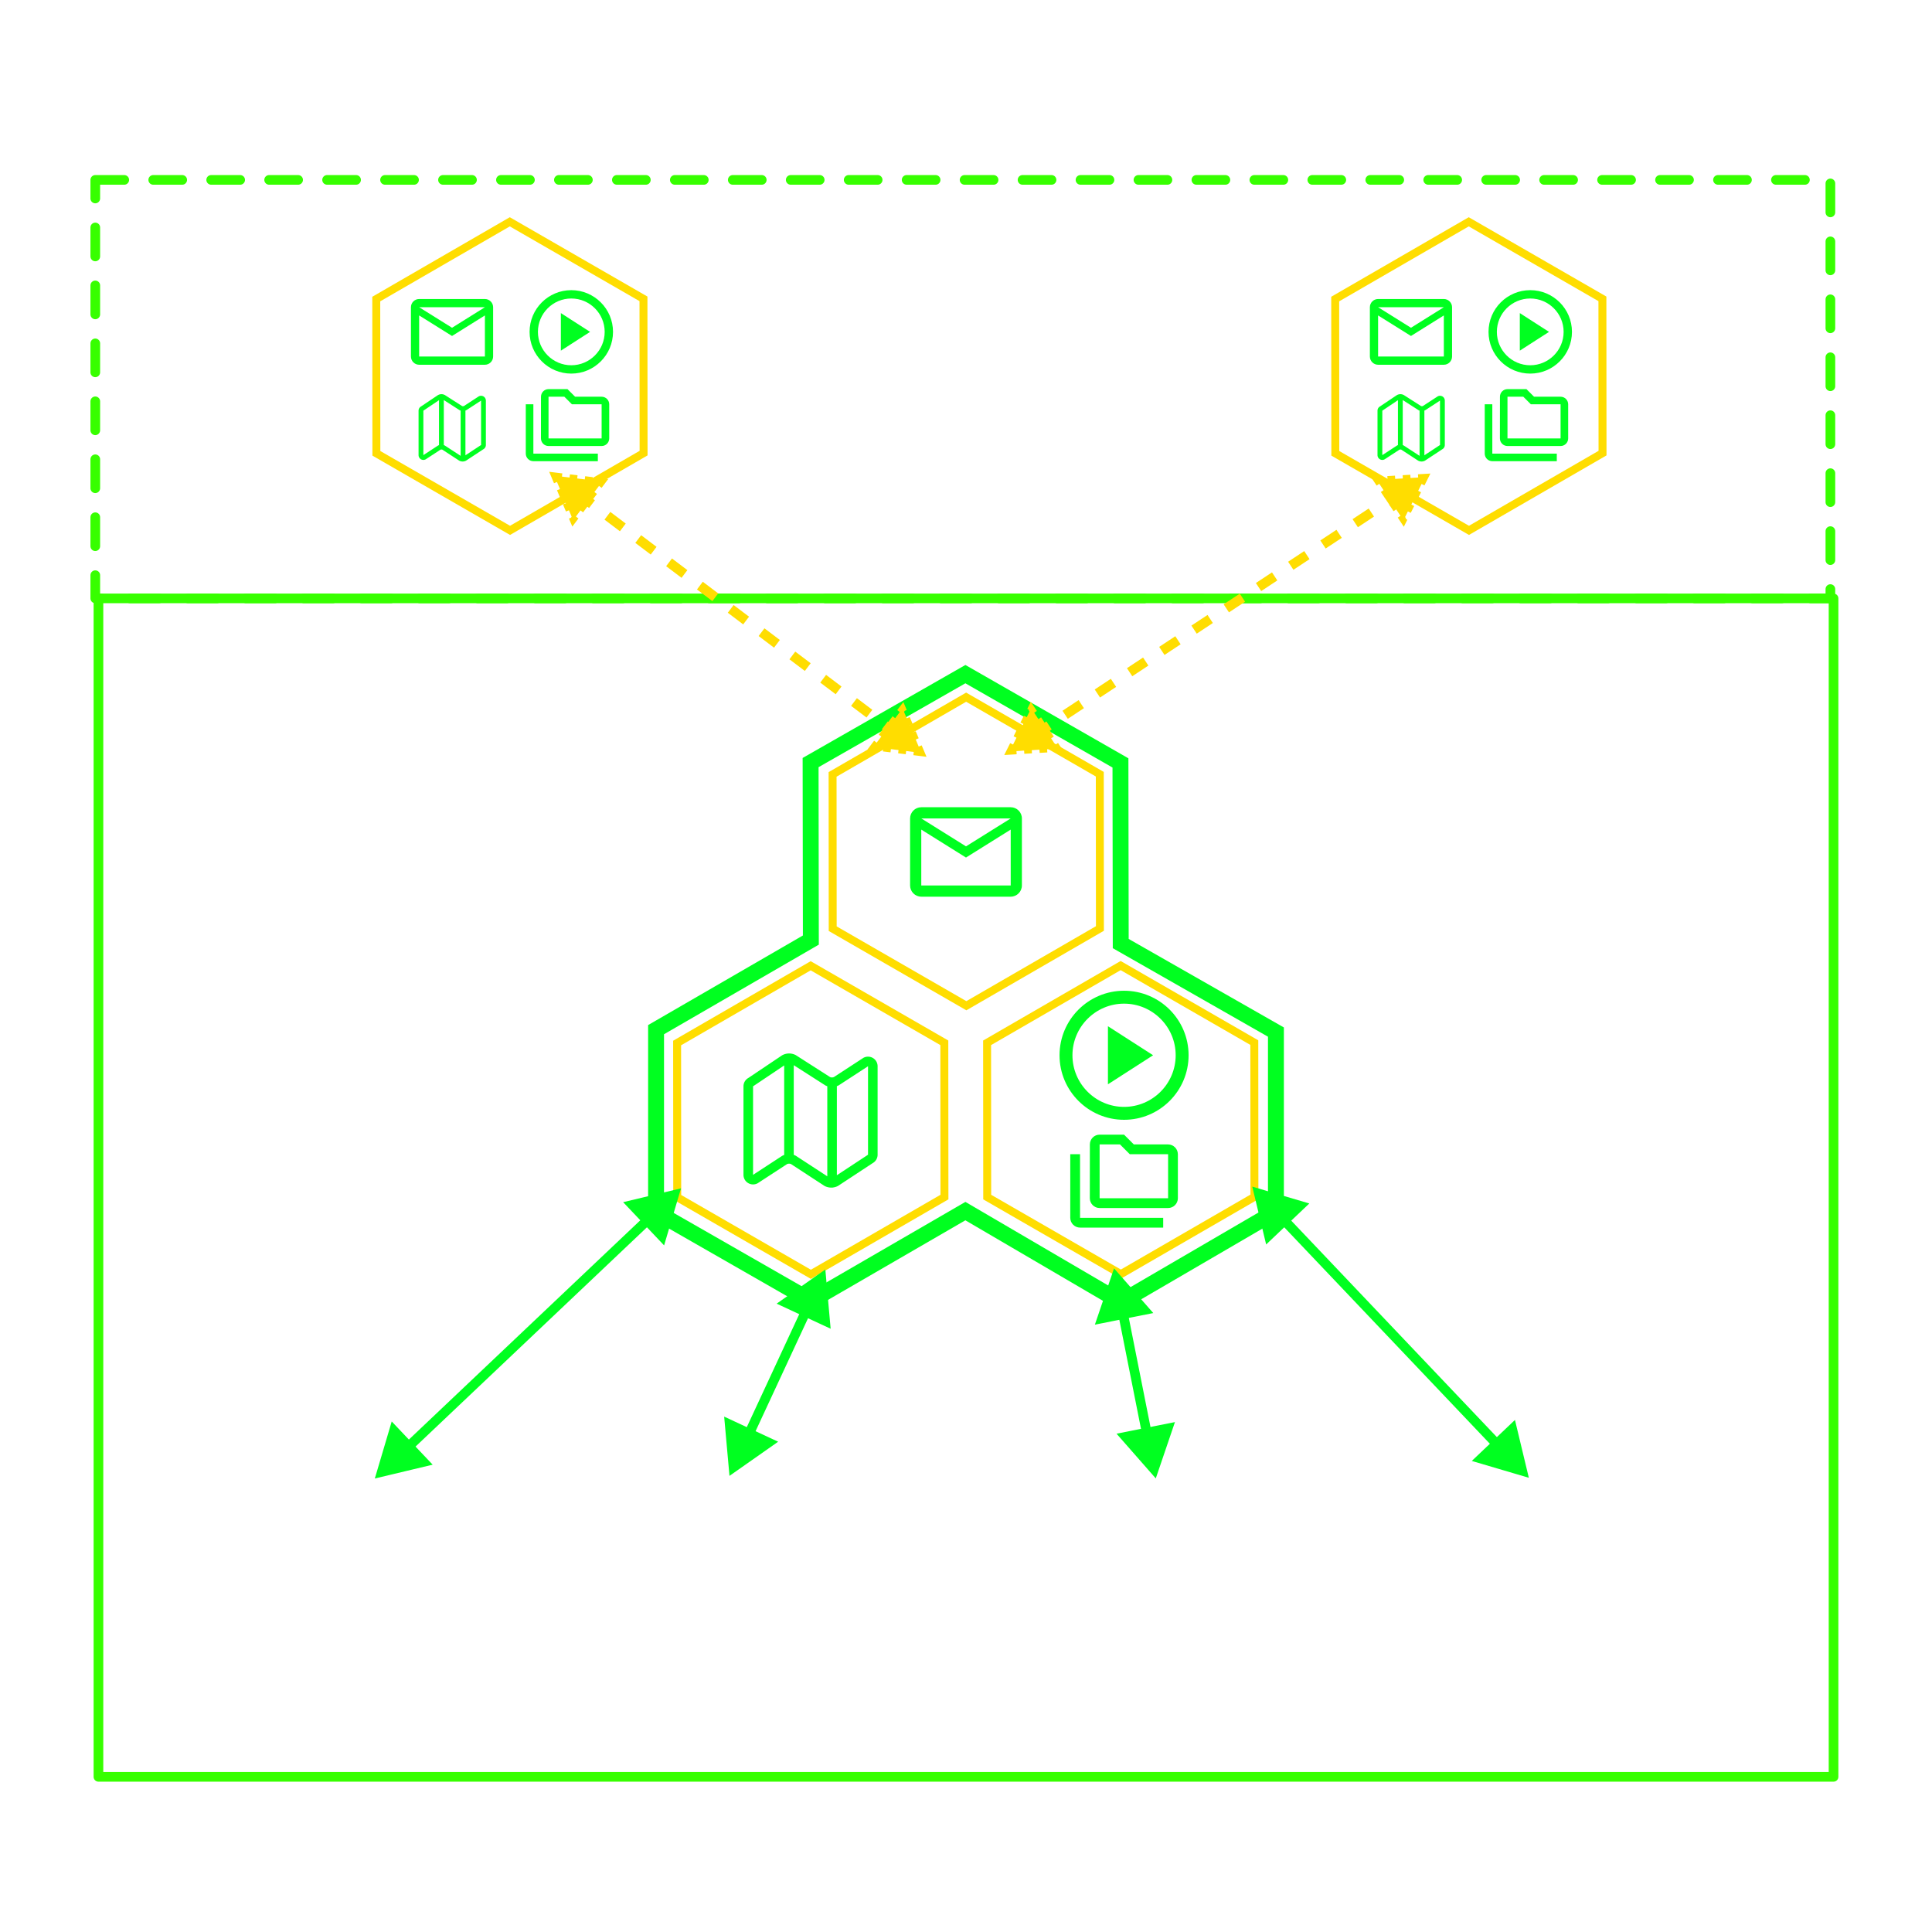 <?xml version="1.0" encoding="UTF-8" standalone="no"?>
<!-- Created with Inkscape (http://www.inkscape.org/) -->

<svg
   width="600"
   height="600"
   viewBox="0 0 158.75 158.75"
   version="1.1"
   id="svg1"
   xmlns="http://www.w3.org/2000/svg"
   xmlns:svg="http://www.w3.org/2000/svg">
  <defs
     id="defs1">
    <marker
       style="overflow:visible"
       id="Triangle-1-3-3-2-8"
       refX="0"
       refY="0"
       orient="auto-start-reverse"
       markerWidth="1.001"
       markerHeight="1.001"
       viewBox="0 0 1 1"
       preserveAspectRatio="xMidYMid">
      <path
         transform="scale(0.5)"
         style="fill:context-stroke;fill-rule:evenodd;stroke:context-stroke;stroke-width:1pt"
         d="M 5.77,0 -2.88,5 V -5 Z"
         id="path135-9-2-0-5-6" />
    </marker>
    <marker
       style="overflow:visible"
       id="Triangle-1-3-3-2-8_F-ffffff_S-00ff20"
       refX="0"
       refY="0"
       orient="auto-start-reverse"
       markerWidth="1.001"
       markerHeight="1.001"
       viewBox="0 0 1 1"
       preserveAspectRatio="xMidYMid">
      <path
         transform="scale(0.5)"
         style="fill:#00ff20;fill-rule:evenodd;stroke:#00ff20;stroke-width:1pt"
         d="M 5.77,0 -2.88,5 V -5 Z"
         id="path1" />
    </marker>
    <marker
       style="overflow:visible"
       id="Triangle-1-3-3-2-8_F-ffffff_S-00ff20_reversed"
       refX="0"
       refY="0"
       orient="auto"
       markerWidth="1.001"
       markerHeight="1.001"
       viewBox="0 0 1 1"
       preserveAspectRatio="xMidYMid">
      <g
         transform="rotate(180,0,0)"
         id="g7">
        <path
           transform="scale(0.5)"
           style="fill:#00ff20;fill-rule:evenodd;stroke:#00ff20;stroke-width:1pt"
           d="M 5.77,0 -2.88,5 V -5 Z"
           id="path7" />
      </g>
    </marker>
    <marker
       style="overflow:visible"
       id="Triangle-9-5-2-8-4-6"
       refX="0"
       refY="0"
       orient="auto-start-reverse"
       markerWidth="1.001"
       markerHeight="1.001"
       viewBox="0 0 1 1"
       preserveAspectRatio="xMidYMid">
      <path
         transform="scale(0.5)"
         style="fill:context-stroke;fill-rule:evenodd;stroke:context-stroke;stroke-width:1pt"
         d="M 5.77,0 -2.88,5 V -5 Z"
         id="path135-7-6-6-9-9-7" />
    </marker>
    <marker
       style="overflow:visible"
       id="Triangle-9-5-2-8-4-6_F-ffffff_S-00ff20"
       refX="0"
       refY="0"
       orient="auto-start-reverse"
       markerWidth="1.001"
       markerHeight="1.001"
       viewBox="0 0 1 1"
       preserveAspectRatio="xMidYMid">
      <path
         transform="scale(0.5)"
         style="fill:#00ff20;fill-rule:evenodd;stroke:#00ff20;stroke-width:1pt"
         d="M 5.77,0 -2.88,5 V -5 Z"
         id="path2" />
    </marker>
    <marker
       style="overflow:visible"
       id="Triangle-9-5-2-8-4-6_F-ffffff_S-00ff20_reversed"
       refX="0"
       refY="0"
       orient="auto"
       markerWidth="1.001"
       markerHeight="1.001"
       viewBox="0 0 1 1"
       preserveAspectRatio="xMidYMid">
      <g
         transform="rotate(180,0,0)"
         id="g8">
        <path
           transform="scale(0.5)"
           style="fill:#00ff20;fill-rule:evenodd;stroke:#00ff20;stroke-width:1pt"
           d="M 5.77,0 -2.88,5 V -5 Z"
           id="path8" />
      </g>
    </marker>
    <marker
       style="overflow:visible"
       id="Triangle-94-9-7-5-2-9"
       refX="0"
       refY="0"
       orient="auto-start-reverse"
       markerWidth="1.001"
       markerHeight="1.001"
       viewBox="0 0 1 1"
       preserveAspectRatio="xMidYMid">
      <path
         transform="scale(0.5)"
         style="fill:context-stroke;fill-rule:evenodd;stroke:context-stroke;stroke-width:1pt"
         d="M 5.77,0 -2.88,5 V -5 Z"
         id="path135-78-8-9-4-0-7" />
    </marker>
    <marker
       style="overflow:visible"
       id="Triangle-94-9-7-5-2-9_F-ffffff_S-00ff20"
       refX="0"
       refY="0"
       orient="auto-start-reverse"
       markerWidth="1.001"
       markerHeight="1.001"
       viewBox="0 0 1 1"
       preserveAspectRatio="xMidYMid">
      <path
         transform="scale(0.5)"
         style="fill:#00ff20;fill-rule:evenodd;stroke:#00ff20;stroke-width:1pt"
         d="M 5.77,0 -2.88,5 V -5 Z"
         id="path3" />
    </marker>
    <marker
       style="overflow:visible"
       id="Triangle-94-9-7-5-2-9_F-ffffff_S-00ff20_reversed"
       refX="0"
       refY="0"
       orient="auto"
       markerWidth="1.001"
       markerHeight="1.001"
       viewBox="0 0 1 1"
       preserveAspectRatio="xMidYMid">
      <g
         transform="rotate(180,0,0)"
         id="g9">
        <path
           transform="scale(0.5)"
           style="fill:#00ff20;fill-rule:evenodd;stroke:#00ff20;stroke-width:1pt"
           d="M 5.77,0 -2.88,5 V -5 Z"
           id="path9" />
      </g>
    </marker>
    <marker
       style="overflow:visible"
       id="Triangle-0-7-6-9-1-5"
       refX="0"
       refY="0"
       orient="auto-start-reverse"
       markerWidth="1.001"
       markerHeight="1.001"
       viewBox="0 0 1 1"
       preserveAspectRatio="xMidYMid">
      <path
         transform="scale(0.5)"
         style="fill:context-stroke;fill-rule:evenodd;stroke:context-stroke;stroke-width:1pt"
         d="M 5.77,0 -2.88,5 V -5 Z"
         id="path135-6-2-0-2-9-9" />
    </marker>
    <marker
       style="overflow:visible"
       id="Triangle-0-7-6-9-1-5_F-ffffff_S-00ff20"
       refX="0"
       refY="0"
       orient="auto-start-reverse"
       markerWidth="1.001"
       markerHeight="1.001"
       viewBox="0 0 1 1"
       preserveAspectRatio="xMidYMid">
      <path
         transform="scale(0.5)"
         style="fill:#00ff20;fill-rule:evenodd;stroke:#00ff20;stroke-width:1pt"
         d="M 5.77,0 -2.88,5 V -5 Z"
         id="path4" />
    </marker>
    <marker
       style="overflow:visible"
       id="Triangle-0-7-6-9-1-5_F-ffffff_S-00ff20_reversed"
       refX="0"
       refY="0"
       orient="auto"
       markerWidth="1.001"
       markerHeight="1.001"
       viewBox="0 0 1 1"
       preserveAspectRatio="xMidYMid">
      <g
         transform="rotate(180,0,0)"
         id="g10">
        <path
           transform="scale(0.5)"
           style="fill:#00ff20;fill-rule:evenodd;stroke:#00ff20;stroke-width:1pt"
           d="M 5.77,0 -2.88,5 V -5 Z"
           id="path10" />
      </g>
    </marker>
    <marker
       style="overflow:visible"
       id="Triangle-9-5-2-8-4-6-8"
       refX="0"
       refY="0"
       orient="auto-start-reverse"
       markerWidth="1.001"
       markerHeight="1.001"
       viewBox="0 0 1 1"
       preserveAspectRatio="xMidYMid">
      <path
         transform="scale(0.5)"
         style="fill:context-stroke;fill-rule:evenodd;stroke:context-stroke;stroke-width:1pt"
         d="M 5.77,0 -2.88,5 V -5 Z"
         id="path135-7-6-6-9-9-7-0" />
    </marker>
    <marker
       style="overflow:visible"
       id="Triangle-9-5-2-8-4-6-8_Fnone_S-ffdd00"
       refX="0"
       refY="0"
       orient="auto-start-reverse"
       markerWidth="1.001"
       markerHeight="1.001"
       viewBox="0 0 1 1"
       preserveAspectRatio="xMidYMid">
      <path
         transform="scale(0.5)"
         style="fill:#ffdd00;fill-rule:evenodd;stroke:#ffdd00;stroke-width:1pt"
         d="M 5.77,0 -2.88,5 V -5 Z"
         id="path5" />
    </marker>
    <marker
       style="overflow:visible"
       id="Triangle-9-5-2-8-4-6-8_Fnone_S-ffdd00_reversed"
       refX="0"
       refY="0"
       orient="auto"
       markerWidth="1.001"
       markerHeight="1.001"
       viewBox="0 0 1 1"
       preserveAspectRatio="xMidYMid">
      <g
         transform="rotate(180,0,0)"
         id="g11">
        <path
           transform="scale(0.5)"
           style="fill:#ffdd00;fill-rule:evenodd;stroke:#ffdd00;stroke-width:1pt"
           d="M 5.77,0 -2.88,5 V -5 Z"
           id="path11" />
      </g>
    </marker>
    <marker
       style="overflow:visible"
       id="Triangle-9-5-2-8-4-6-8-4"
       refX="0"
       refY="0"
       orient="auto-start-reverse"
       markerWidth="1.001"
       markerHeight="1.001"
       viewBox="0 0 1 1"
       preserveAspectRatio="xMidYMid">
      <path
         transform="scale(0.5)"
         style="fill:context-stroke;fill-rule:evenodd;stroke:context-stroke;stroke-width:1pt"
         d="M 5.77,0 -2.88,5 V -5 Z"
         id="path135-7-6-6-9-9-7-0-9" />
    </marker>
    <marker
       style="overflow:visible"
       id="Triangle-9-5-2-8-4-6-8-4_Fnone_S-ffdd00"
       refX="0"
       refY="0"
       orient="auto-start-reverse"
       markerWidth="1.001"
       markerHeight="1.001"
       viewBox="0 0 1 1"
       preserveAspectRatio="xMidYMid">
      <path
         transform="scale(0.5)"
         style="fill:#ffdd00;fill-rule:evenodd;stroke:#ffdd00;stroke-width:1pt"
         d="M 5.77,0 -2.88,5 V -5 Z"
         id="path6" />
    </marker>
    <marker
       style="overflow:visible"
       id="Triangle-9-5-2-8-4-6-8-4_Fnone_S-ffdd00_reversed"
       refX="0"
       refY="0"
       orient="auto"
       markerWidth="1.001"
       markerHeight="1.001"
       viewBox="0 0 1 1"
       preserveAspectRatio="xMidYMid">
      <g
         transform="rotate(180,0,0)"
         id="g12">
        <path
           transform="scale(0.5)"
           style="fill:#ffdd00;fill-rule:evenodd;stroke:#ffdd00;stroke-width:1pt"
           d="M 5.77,0 -2.88,5 V -5 Z"
           id="path12" />
      </g>
    </marker>
  </defs>
  <g
     id="layer1"
     style="display:inline;opacity:1"
     transform="translate(309.709,-796.925)">
    <path
       d="m -246.096,920.741 -7.413,-0.008 c -0.815,0 -1.483,0.667 -1.483,1.483 v 13.343 c 0,0.815 0.667,1.483 1.483,1.483 h 7.413 c 0.815,0 1.483,-0.667 1.483,-1.483 v -13.343 c 0,-0.815 -0.667,-1.475 -1.483,-1.475 z m 0,13.336 h -7.413 v -10.378 h 7.413 z"
       id="path2-6-29"
       style="display:inline;fill:#ffffff;fill-opacity:1;stroke-width:0.741" />
    <path
       d="m -278.623,934.179 c 0.97,0 1.755,-0.794 1.755,-1.764 l 0.011,-8.82 c 0,-0.97 -0.794,-1.764 -1.764,-1.764 h -14.111 c -0.97,0 -1.764,0.794 -1.764,1.764 v 8.82 c 0,0.97 0.794,1.764 1.764,1.764 h -3.528 v 1.764 h 21.167 v -1.764 z m -14.111,-10.584 h 14.111 v 8.82 h -14.111 z"
       id="path2-5-43"
       style="display:inline;fill:#ffffff;fill-opacity:1;stroke-width:0.882" />
    <path
       d="m -184.794,926.416 v 5.56 a 0.618,0.618 0 0 0 0.618,0.618 h 6.177 a 0.618,0.618 0 0 1 0,1.235 h -1.235 v 1.235 h 1.235 a 0.618,0.618 0 0 1 0,1.235 h -3.706 a 0.618,0.618 0 0 1 0,-1.235 h 1.235 v -1.235 h -3.706 a 1.853,1.853 0 0 1 -1.853,-1.853 v -5.56 a 1.853,1.853 0 0 1 1.853,-1.853 h 6.177 a 0.618,0.618 0 0 1 0,1.235 h -6.177 a 0.618,0.618 0 0 0 -0.618,0.618 z m 14.208,-2.471 h -2.471 a 0.618,0.618 0 0 0 0,1.235 h 2.471 a 0.618,0.618 0 0 0 0,-1.235 z m 0,2.471 h -2.471 a 0.618,0.618 0 0 0 0,1.235 h 2.471 a 0.618,0.618 0 0 0 0,-1.235 z m 3.089,-3.706 v 12.355 a 1.235,1.235 0 0 1 -1.235,1.235 h -6.177 a 1.235,1.235 0 0 1 -1.235,-1.235 v -12.355 a 1.235,1.235 0 0 1 1.235,-1.235 h 6.177 a 1.235,1.235 0 0 1 1.235,1.235 z m -1.235,12.355 v -12.355 h -6.177 v 12.355 z m -3.089,-3.089 a 0.927,0.927 0 1 0 0.927,0.927 0.927,0.927 0 0 0 -0.927,-0.927 z"
       id="path1-0-5"
       style="display:inline;fill:#ffffff;fill-opacity:1;stroke-width:0.077" />
    <path
       d="m -207.289,924.022 h -5.347 l 2.318,-2.318 -0.493,-0.5 -2.818,2.818 -2.818,-2.818 -0.5,0.5 2.325,2.318 h -5.347 a 1.409,1.409 0 0 0 -1.409,1.409 v 8.454 c 0,0.775 0.634,1.409 1.409,1.409 h 12.681 c 0.775,0 1.409,-0.634 1.409,-1.409 v -8.454 a 1.409,1.409 0 0 0 -1.409,-1.409 z m 0,9.863 h -12.681 v -8.454 h 12.681 z m -8.454,-7.045 v 5.636 l 4.931,-2.818 z"
       id="path2-2-1"
       style="display:inline;fill:#ffffff;fill-opacity:1;stroke-width:0.704" />
    <path
       d="m -225.741,864.174 c 0,-0.505 -0.413,-0.919 -0.919,-0.919 h -7.349 c -0.505,0 -0.919,0.413 -0.919,0.919 v 5.511 c 0,0.505 0.413,0.919 0.919,0.919 h 7.348 c 0.505,0 0.919,-0.413 0.919,-0.919 z m -0.919,0 -3.674,2.296 -3.674,-2.296 z m 0,5.511 h -7.349 v -4.593 l 3.674,2.296 3.674,-2.296 z"
       id="path2-7-7-0-4-2-7"
       style="display:inline;fill:#00ff20;fill-opacity:1;stroke-width:0.459" />
    <path
       d="m -269.19,822.169 c 0,-0.371 -0.304,-0.675 -0.675,-0.675 h -5.403 c -0.371,0 -0.675,0.304 -0.675,0.675 v 4.052 c 0,0.371 0.304,0.675 0.675,0.675 h 5.403 c 0.371,0 0.675,-0.304 0.675,-0.675 z m -0.675,0 -2.701,1.688 -2.701,-1.688 z m 0,4.052 h -5.403 v -3.377 l 2.701,1.688 2.701,-1.688 z"
       id="path2-7-7-0-4-2-7-5"
       style="display:inline;fill:#00ff20;fill-opacity:1;stroke-width:0.338" />
    <path
       d="m -217.346,878.333 c -2.926,0 -5.302,2.375 -5.302,5.302 0,2.926 2.375,5.302 5.302,5.302 2.926,0 5.302,-2.375 5.302,-5.302 0,-2.926 -2.375,-5.302 -5.302,-5.302 z m 0,9.543 c -2.338,0 -4.241,-1.903 -4.241,-4.241 0,-2.338 1.903,-4.241 4.241,-4.241 2.338,0 4.241,1.903 4.241,4.241 0,2.338 -1.903,4.241 -4.241,4.241 z m -1.325,-1.856 3.711,-2.386 -3.711,-2.386 z"
       id="path2-56-9-8-9-1-1"
       style="display:inline;fill:#00ff20;fill-opacity:1;stroke-width:0.53" />
    <path
       d="m -262.766,820.767 c -1.892,0 -3.428,1.536 -3.428,3.428 0,1.892 1.536,3.428 3.428,3.428 1.892,0 3.428,-1.536 3.428,-3.428 0,-1.892 -1.536,-3.428 -3.428,-3.428 z m 0,6.171 c -1.512,0 -2.743,-1.231 -2.743,-2.743 0,-1.512 1.231,-2.743 2.743,-2.743 1.512,0 2.743,1.231 2.743,2.743 0,1.512 -1.231,2.743 -2.743,2.743 z m -0.857,-1.2 2.4,-1.543 -2.4,-1.543 z"
       id="path2-56-9-8-9-1-1-7"
       style="display:inline;fill:#00ff20;fill-opacity:1;stroke-width:0.343" />
    <path
       d="m -220.963,896.991 h 6.832 v 0.804 h -6.832 c -0.442,0 -0.804,-0.362 -0.804,-0.804 v -5.225 h 0.804 z m 8.038,-5.225 v 3.617 c 0,0.442 -0.362,0.804 -0.804,0.804 h -5.627 c -0.442,0 -0.804,-0.362 -0.804,-0.804 l 0.004,-4.421 c 0,-0.442 0.358,-0.804 0.8,-0.804 h 2.009 l 0.804,0.804 h 2.813 c 0.442,0 0.804,0.362 0.804,0.804 z m -6.43,3.617 h 5.627 v -3.617 h -3.147 l -0.804,-0.804 h -1.676 z"
       id="path2-54-0-8-0-8-6-3-9-2"
       style="display:inline;fill:#00ff20;fill-opacity:1;stroke-width:0.402" />
    <path
       d="m -265.883,834.198 h 5.298 v 0.623 h -5.298 c -0.343,0 -0.623,-0.281 -0.623,-0.623 v -4.052 h 0.623 z m 6.233,-4.052 v 2.805 c 0,0.343 -0.28,0.623 -0.623,0.623 h -4.363 c -0.343,0 -0.623,-0.28 -0.623,-0.623 l 0.003,-3.428 c 0,-0.343 0.277,-0.623 0.62,-0.623 h 1.558 l 0.623,0.623 h 2.182 c 0.343,0 0.623,0.28 0.623,0.623 z m -4.987,2.805 h 4.363 v -2.805 h -2.44 l -0.623,-0.623 h -1.3 z"
       id="path2-54-0-8-0-8-6-3-9-2-1"
       style="display:inline;fill:#00ff20;fill-opacity:1;stroke-width:0.312" />
    <path
       fill="none"
       stroke-linecap="round"
       stroke-linejoin="round"
       stroke-width="0.787"
       d="m -241.7,885.767 -2.818,-1.803 a 0.787,0.787 0 0 0 -0.72,0.009 l -2.778,1.864 a 0.394,0.394 0 0 0 -0.209,0.348 v 7.276 a 0.394,0.394 0 0 0 0.578,0.348 l 2.406,-1.569 a 0.787,0.787 0 0 1 0.726,-0.006 l 2.752,1.796 a 0.787,0.787 0 0 0 0.72,-0.003 l 2.84,-1.868 a 0.394,0.394 0 0 0 0.212,-0.349 v -7.274 a 0.394,0.394 0 0 0 -0.578,-0.348 l -2.411,1.571 a 0.787,0.787 0 0 1 -0.719,0.009 z m 0.362,0.083 v 8.265 m -3.542,-10.233 v 8.265"
       id="path1-6-5-2-5-0-2"
       style="display:inline;fill:none;fill-opacity:1;stroke:#00ff20;stroke-opacity:1" />
    <path
       fill="none"
       stroke-linecap="round"
       stroke-linejoin="round"
       stroke-width="0.395"
       d="m -271.844,830.458 -1.414,-0.905 a 0.395,0.395 0 0 0 -0.362,0.005 l -1.394,0.936 a 0.198,0.198 0 0 0 -0.105,0.175 v 3.652 a 0.198,0.198 0 0 0 0.29,0.175 l 1.208,-0.788 a 0.395,0.395 0 0 1 0.364,-0.003 l 1.381,0.901 a 0.395,0.395 0 0 0 0.361,-0.001 l 1.425,-0.938 a 0.198,0.198 0 0 0 0.107,-0.175 v -3.651 a 0.198,0.198 0 0 0 -0.29,-0.175 l -1.21,0.788 a 0.395,0.395 0 0 1 -0.361,0.005 z m 0.182,0.042 v 4.148 m -1.778,-5.136 v 4.148"
       id="path1-6-5-2-5-0-2-0"
       style="display:inline;fill:none;fill-opacity:1;stroke:#00ff20;stroke-opacity:1" />
    <path
       style="display:inline;fill:none;fill-opacity:1;stroke:#ffdd00;stroke-width:2.157;stroke-miterlimit:4;stroke-dasharray:none;stroke-opacity:1"
       id="path1-5-6-4-49-5"
       d="m 67.052,41.533 20.96,36.304 -20.96,36.304 -41.92,0 L 4.173,77.837 25.132,41.533 Z"
       transform="matrix(0.262,0.151,-0.151,0.262,-230.636,839.534)" />
    <path
       style="display:inline;fill:none;fill-opacity:1;stroke:#ffdd00;stroke-width:2.157;stroke-miterlimit:4;stroke-dasharray:none;stroke-opacity:1"
       id="path1-5-6-4-49-5-9"
       d="m 67.052,41.533 20.96,36.304 -20.96,36.304 -41.92,0 L 4.173,77.837 25.132,41.533 Z"
       transform="matrix(0.262,0.151,-0.151,0.262,-268.132,800.474)" />
    <path
       d="m -190.395,822.169 c 0,-0.371 -0.304,-0.675 -0.675,-0.675 h -5.403 c -0.371,0 -0.675,0.304 -0.675,0.675 v 4.052 c 0,0.371 0.304,0.675 0.675,0.675 h 5.403 c 0.371,0 0.675,-0.304 0.675,-0.675 z m -0.675,0 -2.701,1.688 -2.701,-1.688 z m 0,4.052 h -5.403 v -3.377 l 2.701,1.688 2.701,-1.688 z"
       id="path2-7-7-0-4-2-7-5-6"
       style="display:inline;fill:#00ff20;fill-opacity:1;stroke-width:0.338" />
    <path
       d="m -183.971,820.767 c -1.892,0 -3.428,1.536 -3.428,3.428 0,1.892 1.536,3.428 3.428,3.428 1.892,0 3.428,-1.536 3.428,-3.428 0,-1.892 -1.536,-3.428 -3.428,-3.428 z m 0,6.171 c -1.512,0 -2.743,-1.231 -2.743,-2.743 0,-1.512 1.231,-2.743 2.743,-2.743 1.512,0 2.743,1.231 2.743,2.743 0,1.512 -1.231,2.743 -2.743,2.743 z m -0.857,-1.2 2.4,-1.543 -2.4,-1.543 z"
       id="path2-56-9-8-9-1-1-7-4"
       style="display:inline;fill:#00ff20;fill-opacity:1;stroke-width:0.343" />
    <path
       d="m -187.087,834.198 h 5.298 v 0.623 h -5.298 c -0.343,0 -0.623,-0.281 -0.623,-0.623 v -4.052 h 0.623 z m 6.233,-4.052 v 2.805 c 0,0.343 -0.28,0.623 -0.623,0.623 h -4.363 c -0.343,0 -0.623,-0.28 -0.623,-0.623 l 0.003,-3.428 c 0,-0.343 0.277,-0.623 0.62,-0.623 h 1.558 l 0.623,0.623 h 2.182 c 0.343,0 0.623,0.28 0.623,0.623 z m -4.987,2.805 h 4.363 v -2.805 h -2.44 l -0.623,-0.623 h -1.3 z"
       id="path2-54-0-8-0-8-6-3-9-2-1-6"
       style="display:inline;fill:#00ff20;fill-opacity:1;stroke-width:0.312" />
    <path
       fill="none"
       stroke-linecap="round"
       stroke-linejoin="round"
       stroke-width="0.395"
       d="m -193.049,830.458 -1.414,-0.905 a 0.395,0.395 0 0 0 -0.362,0.005 l -1.394,0.936 a 0.198,0.198 0 0 0 -0.105,0.175 v 3.652 a 0.198,0.198 0 0 0 0.29,0.175 l 1.208,-0.788 a 0.395,0.395 0 0 1 0.364,-0.003 l 1.381,0.901 a 0.395,0.395 0 0 0 0.361,-0.001 l 1.425,-0.938 a 0.198,0.198 0 0 0 0.107,-0.175 v -3.651 a 0.198,0.198 0 0 0 -0.29,-0.175 l -1.21,0.788 a 0.395,0.395 0 0 1 -0.361,0.005 z m 0.182,0.042 v 4.148 m -1.778,-5.136 v 4.148"
       id="path1-6-5-2-5-0-2-0-3"
       style="display:inline;fill:none;fill-opacity:1;stroke:#00ff20;stroke-opacity:1" />
    <path
       style="display:inline;fill:none;fill-opacity:1;stroke:#ffdd00;stroke-width:2.157;stroke-miterlimit:4;stroke-dasharray:none;stroke-opacity:1"
       id="path1-5-6-4-49-5-9-7"
       d="m 67.052,41.533 20.96,36.304 -20.96,36.304 -41.92,0 L 4.173,77.837 25.132,41.533 Z"
       transform="matrix(0.262,0.151,-0.151,0.262,-189.337,800.474)" />
    <path
       style="display:inline;fill:none;fill-opacity:1;stroke:#ffdd00;stroke-width:2.157;stroke-miterlimit:4;stroke-dasharray:none;stroke-opacity:1"
       id="path1-5-8-0-8-1"
       d="m 67.052,41.533 20.96,36.304 -20.96,36.304 -41.92,0 L 4.173,77.837 25.132,41.533 Z"
       transform="matrix(0.262,0.151,-0.151,0.262,-243.411,861.604)" />
    <path
       style="display:inline;fill:none;fill-opacity:1;stroke:#ffdd00;stroke-width:2.157;stroke-miterlimit:4;stroke-dasharray:none;stroke-opacity:1"
       id="path1-5-6-6-3-6-1-0"
       d="m 67.052,41.533 20.96,36.304 -20.96,36.304 -41.92,0 L 4.173,77.837 25.132,41.533 Z"
       transform="matrix(0.262,0.151,-0.151,0.262,-217.94,861.588)" />
    <path
       style="display:inline;fill:none;fill-opacity:1;stroke:#00ff20;stroke-width:1.307;stroke-miterlimit:4;stroke-dasharray:none;stroke-opacity:1"
       d="m -230.384,852.318 12.741,7.295 0.023,14.843 12.752,7.273 2e-5,14.746 -12.752,7.436 -12.764,-7.471 -12.698,7.357 -12.719,-7.285 -2e-5,-14.981 12.719,-7.362 -0.021,-14.585 z"
       id="path198-1-3" />
    <path
       style="display:inline;opacity:1;fill:#ffffff;fill-opacity:1;stroke:#00ff20;stroke-width:0.794;stroke-dasharray:none;stroke-opacity:1;marker-start:url(#Triangle-1-3-3-2-8_F-ffffff_S-00ff20_reversed);marker-end:url(#Triangle-1-3-3-2-8_F-ffffff_S-00ff20)"
       d="m -255.8,896.512 -21.062,19.958"
       id="path9-6-4-9-0-3" />
    <path
       style="display:inline;opacity:1;fill:#ffffff;fill-opacity:1;stroke:#00ff20;stroke-width:0.794;stroke-dasharray:none;stroke-opacity:1;marker-start:url(#Triangle-9-5-2-8-4-6_F-ffffff_S-00ff20_reversed);marker-end:url(#Triangle-9-5-2-8-4-6_F-ffffff_S-00ff20)"
       d="m -243.081,903.797 -5.499,11.839"
       id="path9-9-1-8-9-7-3" />
    <path
       style="display:inline;opacity:1;fill:#ffffff;fill-opacity:1;stroke:#00ff20;stroke-width:0.794;stroke-dasharray:none;stroke-opacity:1;marker-start:url(#Triangle-94-9-7-5-2-9_F-ffffff_S-00ff20_reversed);marker-end:url(#Triangle-94-9-7-5-2-9_F-ffffff_S-00ff20)"
       d="m -217.62,903.911 2.33,11.725"
       id="path9-3-5-7-4-3-8" />
    <path
       style="display:inline;opacity:1;fill:#ffffff;fill-opacity:1;stroke:#00ff20;stroke-width:0.794;stroke-dasharray:none;stroke-opacity:1;marker-start:url(#Triangle-0-7-6-9-1-5_F-ffffff_S-00ff20_reversed);marker-end:url(#Triangle-0-7-6-9-1-5_F-ffffff_S-00ff20)"
       d="m -204.868,896.475 18.838,19.831"
       id="path9-1-9-0-5-1-3" />
    <rect
       style="display:inline;fill:none;fill-opacity:1;stroke:#37ff00;stroke-width:0.794;stroke-linecap:round;stroke-linejoin:round;stroke-dasharray:none;stroke-dashoffset:0;stroke-opacity:1;paint-order:markers fill stroke"
       id="rect16-83-1-4"
       width="142.571"
       height="96.832"
       x="-301.62"
       y="846.093" />
    <rect
       style="display:inline;fill:none;fill-opacity:1;stroke:#37ff00;stroke-width:0.794;stroke-linecap:round;stroke-linejoin:round;stroke-dasharray:2.381, 2.381;stroke-dashoffset:0;stroke-opacity:1;paint-order:markers fill stroke"
       id="rect16-83-1-4-9"
       width="142.571"
       height="34.387"
       x="-301.88"
       y="811.706" />
    <path
       style="display:inline;opacity:1;fill:none;fill-opacity:1;stroke:#ffdd00;stroke-width:0.794;stroke-dasharray:1.587, 1.587;stroke-dashoffset:0;stroke-opacity:1;marker-start:url(#Triangle-9-5-2-8-4-6-8_Fnone_S-ffdd00_reversed);marker-end:url(#Triangle-9-5-2-8-4-6-8_Fnone_S-ffdd00)"
       d="m -262.332,837.392 26.501,20.016"
       id="path9-9-1-8-9-7-3-2" />
    <path
       style="display:inline;opacity:1;fill:none;fill-opacity:1;stroke:#ffdd00;stroke-width:0.794;stroke-dasharray:1.587, 1.587;stroke-dashoffset:0;stroke-opacity:1;marker-start:url(#Triangle-9-5-2-8-4-6-8-4_Fnone_S-ffdd00_reversed);marker-end:url(#Triangle-9-5-2-8-4-6-8-4_Fnone_S-ffdd00)"
       d="m -224.836,857.407 30.305,-20.016"
       id="path9-9-1-8-9-7-3-2-0" />
  </g>
</svg>
